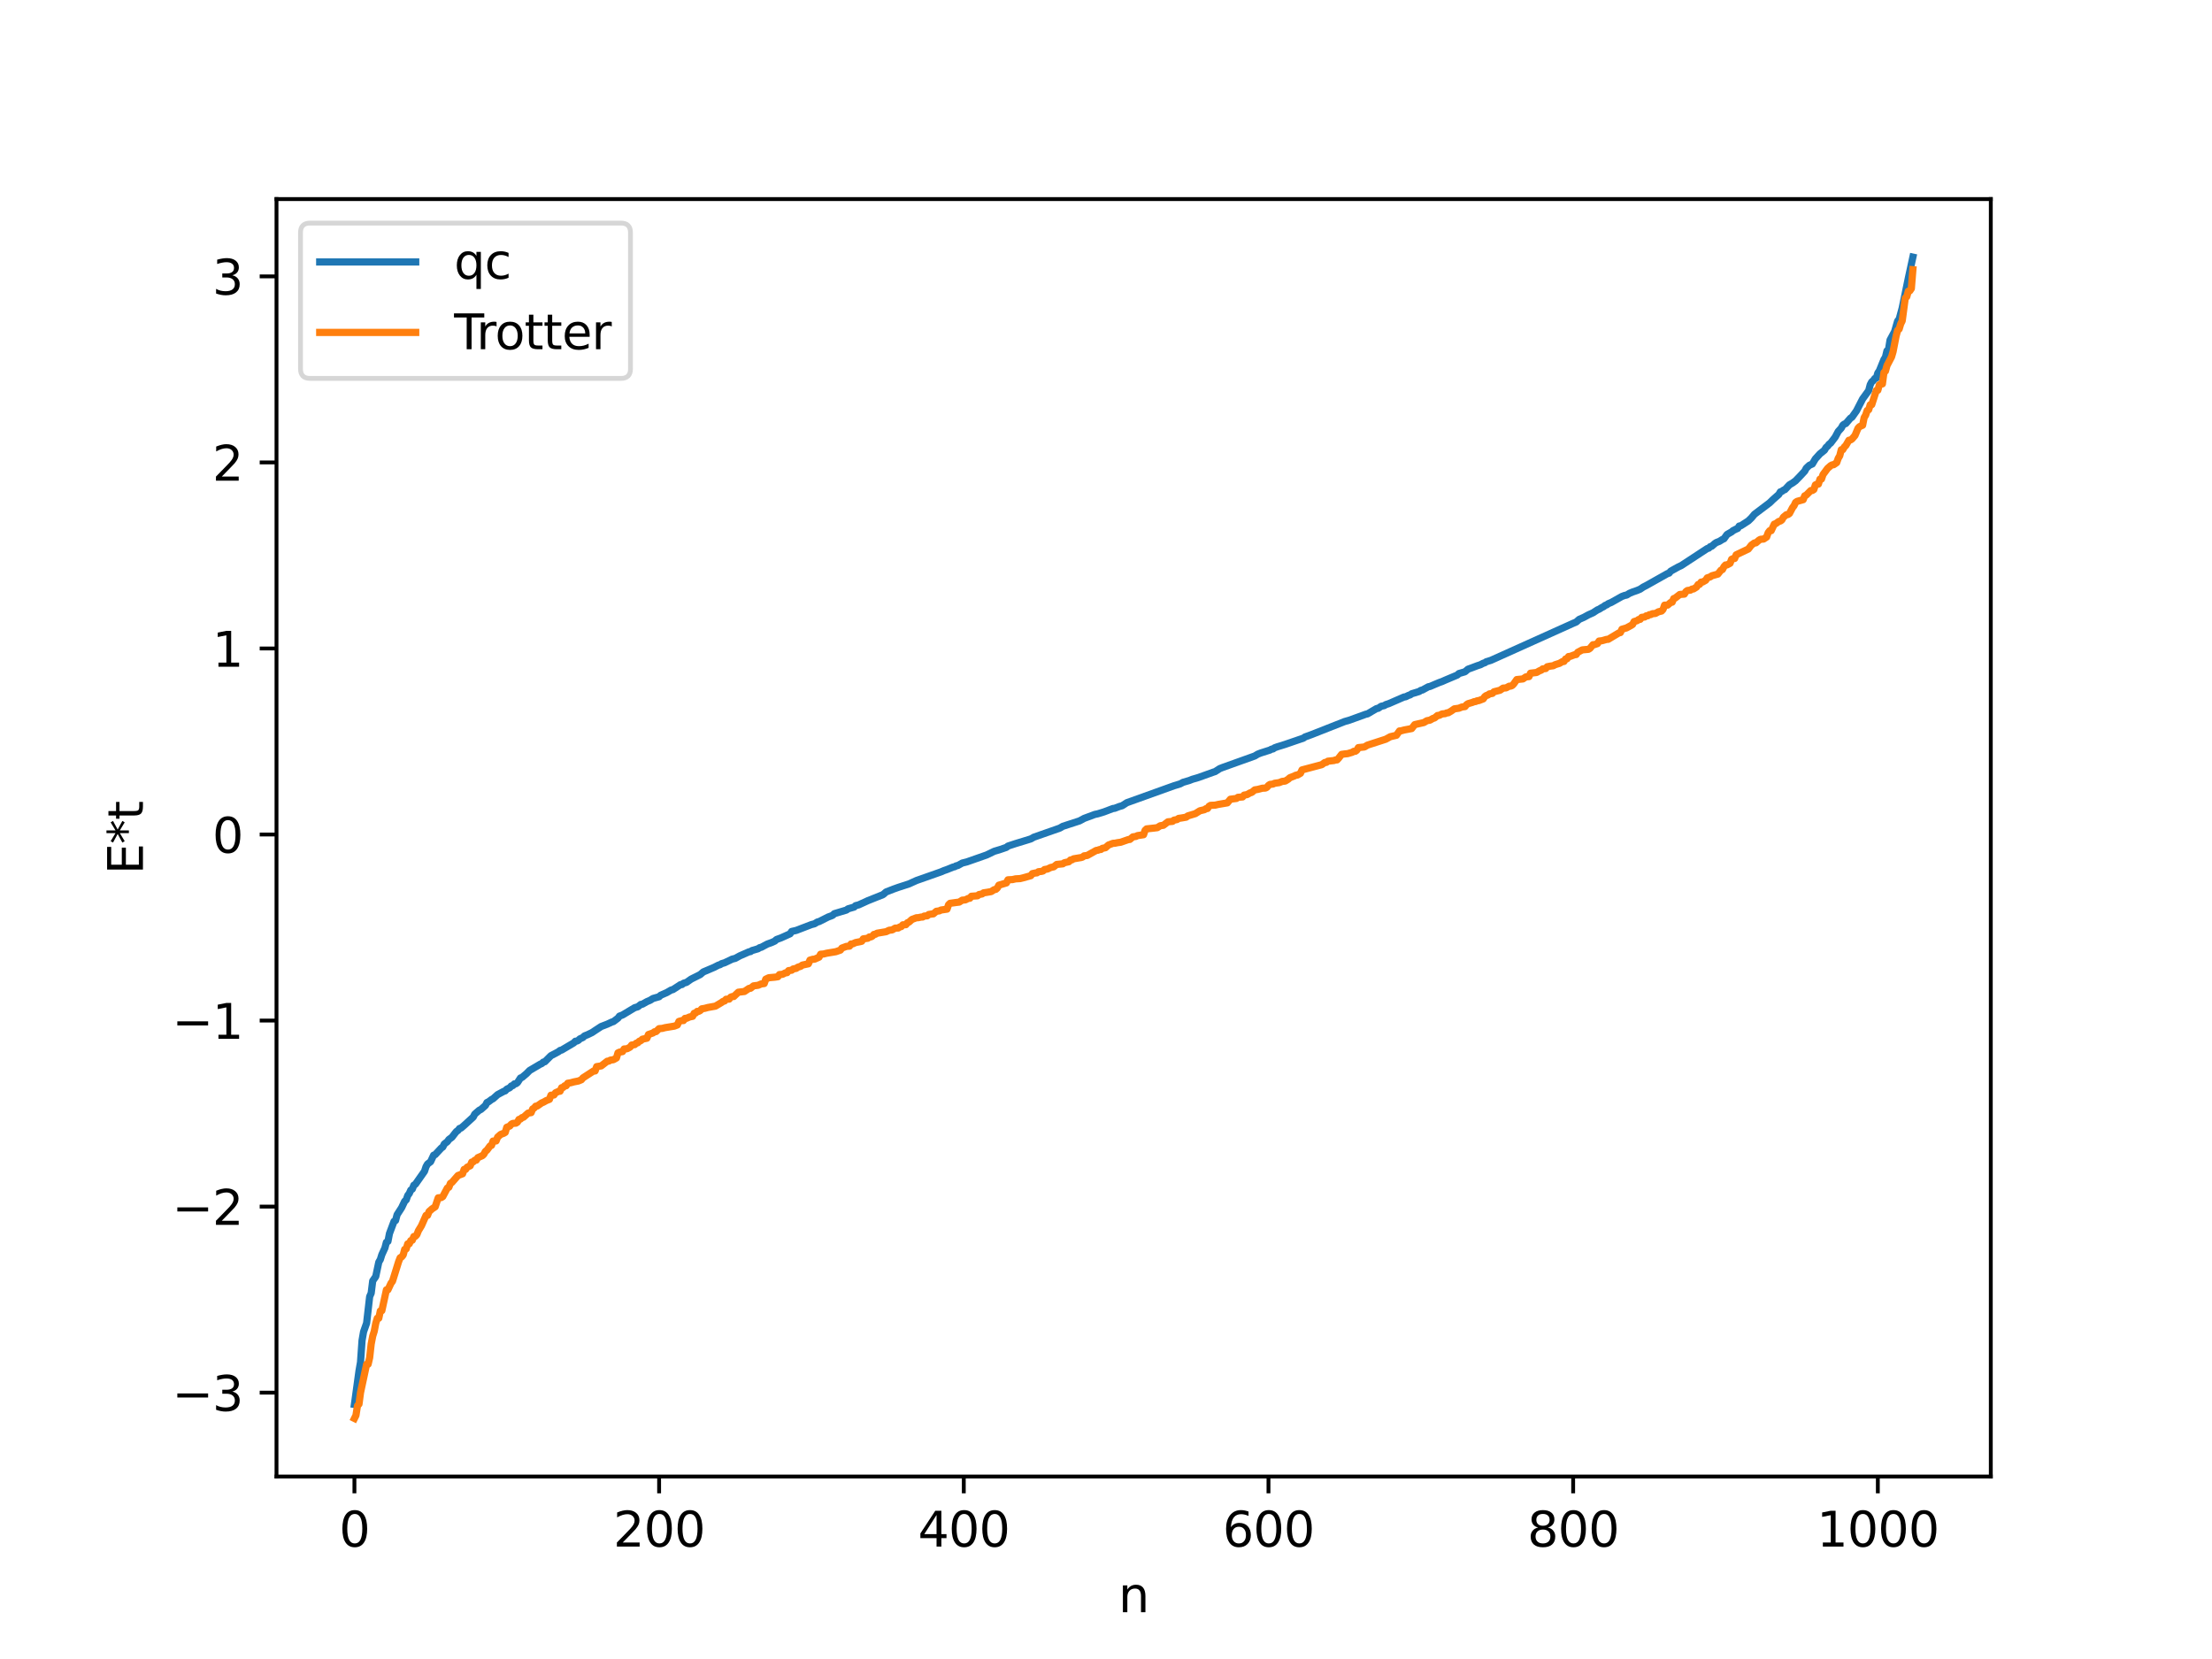 <?xml version="1.0" encoding="utf-8" standalone="no"?>
<!DOCTYPE svg PUBLIC "-//W3C//DTD SVG 1.1//EN"
  "http://www.w3.org/Graphics/SVG/1.1/DTD/svg11.dtd">
<svg xmlns:xlink="http://www.w3.org/1999/xlink" width="460.8pt" height="345.6pt" viewBox="0 0 460.8 345.6" xmlns="http://www.w3.org/2000/svg" version="1.1">
 <defs>
  <style type="text/css">*{stroke-linejoin: round; stroke-linecap: butt}</style>
 </defs>
 <g id="figure_1">
  <g id="patch_1">
   <path d="M 0 345.6 
L 460.8 345.6 
L 460.8 0 
L 0 0 
z
" style="fill: #ffffff"/>
  </g>
  <g id="axes_1">
   <g id="patch_2">
    <path d="M 57.6 307.584 
L 414.72 307.584 
L 414.72 41.472 
L 57.6 41.472 
z
" style="fill: #ffffff"/>
   </g>
   <g id="matplotlib.axis_1">
    <g id="xtick_1">
     <g id="line2d_1">
      <defs>
       <path id="m18f5c78b72" d="M 0 0 
L 0 3.5 
" style="stroke: #000000; stroke-width: 0.8"/>
      </defs>
      <g>
       <use xlink:href="#m18f5c78b72" x="73.833" y="307.584" style="stroke: #000000; stroke-width: 0.8"/>
      </g>
     </g>
     <g id="text_1">
      <!-- 0 -->
      <g transform="translate(70.651 322.182) scale(0.1 -0.1)">
       <defs>
        <path id="DejaVuSans-30" d="M 2034 4250 
Q 1547 4250 1301 3770 
Q 1056 3291 1056 2328 
Q 1056 1369 1301 889 
Q 1547 409 2034 409 
Q 2525 409 2770 889 
Q 3016 1369 3016 2328 
Q 3016 3291 2770 3770 
Q 2525 4250 2034 4250 
z
M 2034 4750 
Q 2819 4750 3233 4129 
Q 3647 3509 3647 2328 
Q 3647 1150 3233 529 
Q 2819 -91 2034 -91 
Q 1250 -91 836 529 
Q 422 1150 422 2328 
Q 422 3509 836 4129 
Q 1250 4750 2034 4750 
z
" transform="scale(0.016)"/>
       </defs>
       <use xlink:href="#DejaVuSans-30"/>
      </g>
     </g>
    </g>
    <g id="xtick_2">
     <g id="line2d_2">
      <g>
       <use xlink:href="#m18f5c78b72" x="137.304" y="307.584" style="stroke: #000000; stroke-width: 0.8"/>
      </g>
     </g>
     <g id="text_2">
      <!-- 200 -->
      <g transform="translate(127.76 322.182) scale(0.1 -0.1)">
       <defs>
        <path id="DejaVuSans-32" d="M 1228 531 
L 3431 531 
L 3431 0 
L 469 0 
L 469 531 
Q 828 903 1448 1529 
Q 2069 2156 2228 2338 
Q 2531 2678 2651 2914 
Q 2772 3150 2772 3378 
Q 2772 3750 2511 3984 
Q 2250 4219 1831 4219 
Q 1534 4219 1204 4116 
Q 875 4013 500 3803 
L 500 4441 
Q 881 4594 1212 4672 
Q 1544 4750 1819 4750 
Q 2544 4750 2975 4387 
Q 3406 4025 3406 3419 
Q 3406 3131 3298 2873 
Q 3191 2616 2906 2266 
Q 2828 2175 2409 1742 
Q 1991 1309 1228 531 
z
" transform="scale(0.016)"/>
       </defs>
       <use xlink:href="#DejaVuSans-32"/>
       <use xlink:href="#DejaVuSans-30" x="63.623"/>
       <use xlink:href="#DejaVuSans-30" x="127.246"/>
      </g>
     </g>
    </g>
    <g id="xtick_3">
     <g id="line2d_3">
      <g>
       <use xlink:href="#m18f5c78b72" x="200.775" y="307.584" style="stroke: #000000; stroke-width: 0.8"/>
      </g>
     </g>
     <g id="text_3">
      <!-- 400 -->
      <g transform="translate(191.231 322.182) scale(0.1 -0.1)">
       <defs>
        <path id="DejaVuSans-34" d="M 2419 4116 
L 825 1625 
L 2419 1625 
L 2419 4116 
z
M 2253 4666 
L 3047 4666 
L 3047 1625 
L 3713 1625 
L 3713 1100 
L 3047 1100 
L 3047 0 
L 2419 0 
L 2419 1100 
L 313 1100 
L 313 1709 
L 2253 4666 
z
" transform="scale(0.016)"/>
       </defs>
       <use xlink:href="#DejaVuSans-34"/>
       <use xlink:href="#DejaVuSans-30" x="63.623"/>
       <use xlink:href="#DejaVuSans-30" x="127.246"/>
      </g>
     </g>
    </g>
    <g id="xtick_4">
     <g id="line2d_4">
      <g>
       <use xlink:href="#m18f5c78b72" x="264.246" y="307.584" style="stroke: #000000; stroke-width: 0.8"/>
      </g>
     </g>
     <g id="text_4">
      <!-- 600 -->
      <g transform="translate(254.702 322.182) scale(0.1 -0.1)">
       <defs>
        <path id="DejaVuSans-36" d="M 2113 2584 
Q 1688 2584 1439 2293 
Q 1191 2003 1191 1497 
Q 1191 994 1439 701 
Q 1688 409 2113 409 
Q 2538 409 2786 701 
Q 3034 994 3034 1497 
Q 3034 2003 2786 2293 
Q 2538 2584 2113 2584 
z
M 3366 4563 
L 3366 3988 
Q 3128 4100 2886 4159 
Q 2644 4219 2406 4219 
Q 1781 4219 1451 3797 
Q 1122 3375 1075 2522 
Q 1259 2794 1537 2939 
Q 1816 3084 2150 3084 
Q 2853 3084 3261 2657 
Q 3669 2231 3669 1497 
Q 3669 778 3244 343 
Q 2819 -91 2113 -91 
Q 1303 -91 875 529 
Q 447 1150 447 2328 
Q 447 3434 972 4092 
Q 1497 4750 2381 4750 
Q 2619 4750 2861 4703 
Q 3103 4656 3366 4563 
z
" transform="scale(0.016)"/>
       </defs>
       <use xlink:href="#DejaVuSans-36"/>
       <use xlink:href="#DejaVuSans-30" x="63.623"/>
       <use xlink:href="#DejaVuSans-30" x="127.246"/>
      </g>
     </g>
    </g>
    <g id="xtick_5">
     <g id="line2d_5">
      <g>
       <use xlink:href="#m18f5c78b72" x="327.717" y="307.584" style="stroke: #000000; stroke-width: 0.8"/>
      </g>
     </g>
     <g id="text_5">
      <!-- 800 -->
      <g transform="translate(318.173 322.182) scale(0.1 -0.1)">
       <defs>
        <path id="DejaVuSans-38" d="M 2034 2216 
Q 1584 2216 1326 1975 
Q 1069 1734 1069 1313 
Q 1069 891 1326 650 
Q 1584 409 2034 409 
Q 2484 409 2743 651 
Q 3003 894 3003 1313 
Q 3003 1734 2745 1975 
Q 2488 2216 2034 2216 
z
M 1403 2484 
Q 997 2584 770 2862 
Q 544 3141 544 3541 
Q 544 4100 942 4425 
Q 1341 4750 2034 4750 
Q 2731 4750 3128 4425 
Q 3525 4100 3525 3541 
Q 3525 3141 3298 2862 
Q 3072 2584 2669 2484 
Q 3125 2378 3379 2068 
Q 3634 1759 3634 1313 
Q 3634 634 3220 271 
Q 2806 -91 2034 -91 
Q 1263 -91 848 271 
Q 434 634 434 1313 
Q 434 1759 690 2068 
Q 947 2378 1403 2484 
z
M 1172 3481 
Q 1172 3119 1398 2916 
Q 1625 2713 2034 2713 
Q 2441 2713 2670 2916 
Q 2900 3119 2900 3481 
Q 2900 3844 2670 4047 
Q 2441 4250 2034 4250 
Q 1625 4250 1398 4047 
Q 1172 3844 1172 3481 
z
" transform="scale(0.016)"/>
       </defs>
       <use xlink:href="#DejaVuSans-38"/>
       <use xlink:href="#DejaVuSans-30" x="63.623"/>
       <use xlink:href="#DejaVuSans-30" x="127.246"/>
      </g>
     </g>
    </g>
    <g id="xtick_6">
     <g id="line2d_6">
      <g>
       <use xlink:href="#m18f5c78b72" x="391.188" y="307.584" style="stroke: #000000; stroke-width: 0.8"/>
      </g>
     </g>
     <g id="text_6">
      <!-- 1000 -->
      <g transform="translate(378.463 322.182) scale(0.1 -0.1)">
       <defs>
        <path id="DejaVuSans-31" d="M 794 531 
L 1825 531 
L 1825 4091 
L 703 3866 
L 703 4441 
L 1819 4666 
L 2450 4666 
L 2450 531 
L 3481 531 
L 3481 0 
L 794 0 
L 794 531 
z
" transform="scale(0.016)"/>
       </defs>
       <use xlink:href="#DejaVuSans-31"/>
       <use xlink:href="#DejaVuSans-30" x="63.623"/>
       <use xlink:href="#DejaVuSans-30" x="127.246"/>
       <use xlink:href="#DejaVuSans-30" x="190.869"/>
      </g>
     </g>
    </g>
    <g id="text_7">
     <!-- n -->
     <g transform="translate(232.991 335.861) scale(0.1 -0.1)">
      <defs>
       <path id="DejaVuSans-6e" d="M 3513 2113 
L 3513 0 
L 2938 0 
L 2938 2094 
Q 2938 2591 2744 2837 
Q 2550 3084 2163 3084 
Q 1697 3084 1428 2787 
Q 1159 2491 1159 1978 
L 1159 0 
L 581 0 
L 581 3500 
L 1159 3500 
L 1159 2956 
Q 1366 3272 1645 3428 
Q 1925 3584 2291 3584 
Q 2894 3584 3203 3211 
Q 3513 2838 3513 2113 
z
" transform="scale(0.016)"/>
      </defs>
      <use xlink:href="#DejaVuSans-6e"/>
     </g>
    </g>
   </g>
   <g id="matplotlib.axis_2">
    <g id="ytick_1">
     <g id="line2d_7">
      <defs>
       <path id="m8aa19cadef" d="M 0 0 
L -3.5 0 
" style="stroke: #000000; stroke-width: 0.8"/>
      </defs>
      <g>
       <use xlink:href="#m8aa19cadef" x="57.6" y="290.114" style="stroke: #000000; stroke-width: 0.8"/>
      </g>
     </g>
     <g id="text_8">
      <!-- −3 -->
      <g transform="translate(35.858 293.913) scale(0.1 -0.1)">
       <defs>
        <path id="DejaVuSans-2212" d="M 678 2272 
L 4684 2272 
L 4684 1741 
L 678 1741 
L 678 2272 
z
" transform="scale(0.016)"/>
        <path id="DejaVuSans-33" d="M 2597 2516 
Q 3050 2419 3304 2112 
Q 3559 1806 3559 1356 
Q 3559 666 3084 287 
Q 2609 -91 1734 -91 
Q 1441 -91 1130 -33 
Q 819 25 488 141 
L 488 750 
Q 750 597 1062 519 
Q 1375 441 1716 441 
Q 2309 441 2620 675 
Q 2931 909 2931 1356 
Q 2931 1769 2642 2001 
Q 2353 2234 1838 2234 
L 1294 2234 
L 1294 2753 
L 1863 2753 
Q 2328 2753 2575 2939 
Q 2822 3125 2822 3475 
Q 2822 3834 2567 4026 
Q 2313 4219 1838 4219 
Q 1578 4219 1281 4162 
Q 984 4106 628 3988 
L 628 4550 
Q 988 4650 1302 4700 
Q 1616 4750 1894 4750 
Q 2613 4750 3031 4423 
Q 3450 4097 3450 3541 
Q 3450 3153 3228 2886 
Q 3006 2619 2597 2516 
z
" transform="scale(0.016)"/>
       </defs>
       <use xlink:href="#DejaVuSans-2212"/>
       <use xlink:href="#DejaVuSans-33" x="83.789"/>
      </g>
     </g>
    </g>
    <g id="ytick_2">
     <g id="line2d_8">
      <g>
       <use xlink:href="#m8aa19cadef" x="57.6" y="251.357" style="stroke: #000000; stroke-width: 0.8"/>
      </g>
     </g>
     <g id="text_9">
      <!-- −2 -->
      <g transform="translate(35.858 255.157) scale(0.1 -0.1)">
       <use xlink:href="#DejaVuSans-2212"/>
       <use xlink:href="#DejaVuSans-32" x="83.789"/>
      </g>
     </g>
    </g>
    <g id="ytick_3">
     <g id="line2d_9">
      <g>
       <use xlink:href="#m8aa19cadef" x="57.6" y="212.601" style="stroke: #000000; stroke-width: 0.8"/>
      </g>
     </g>
     <g id="text_10">
      <!-- −1 -->
      <g transform="translate(35.858 216.4) scale(0.1 -0.1)">
       <use xlink:href="#DejaVuSans-2212"/>
       <use xlink:href="#DejaVuSans-31" x="83.789"/>
      </g>
     </g>
    </g>
    <g id="ytick_4">
     <g id="line2d_10">
      <g>
       <use xlink:href="#m8aa19cadef" x="57.6" y="173.844" style="stroke: #000000; stroke-width: 0.8"/>
      </g>
     </g>
     <g id="text_11">
      <!-- 0 -->
      <g transform="translate(44.237 177.643) scale(0.1 -0.1)">
       <use xlink:href="#DejaVuSans-30"/>
      </g>
     </g>
    </g>
    <g id="ytick_5">
     <g id="line2d_11">
      <g>
       <use xlink:href="#m8aa19cadef" x="57.6" y="135.087" style="stroke: #000000; stroke-width: 0.8"/>
      </g>
     </g>
     <g id="text_12">
      <!-- 1 -->
      <g transform="translate(44.237 138.886) scale(0.1 -0.1)">
       <use xlink:href="#DejaVuSans-31"/>
      </g>
     </g>
    </g>
    <g id="ytick_6">
     <g id="line2d_12">
      <g>
       <use xlink:href="#m8aa19cadef" x="57.6" y="96.33" style="stroke: #000000; stroke-width: 0.8"/>
      </g>
     </g>
     <g id="text_13">
      <!-- 2 -->
      <g transform="translate(44.237 100.129) scale(0.1 -0.1)">
       <use xlink:href="#DejaVuSans-32"/>
      </g>
     </g>
    </g>
    <g id="ytick_7">
     <g id="line2d_13">
      <g>
       <use xlink:href="#m8aa19cadef" x="57.6" y="57.573" style="stroke: #000000; stroke-width: 0.8"/>
      </g>
     </g>
     <g id="text_14">
      <!-- 3 -->
      <g transform="translate(44.237 61.373) scale(0.1 -0.1)">
       <use xlink:href="#DejaVuSans-33"/>
      </g>
     </g>
    </g>
    <g id="text_15">
     <!-- E*t -->
     <g transform="translate(29.778 182.148) rotate(-90) scale(0.1 -0.1)">
      <defs>
       <path id="DejaVuSans-45" d="M 628 4666 
L 3578 4666 
L 3578 4134 
L 1259 4134 
L 1259 2753 
L 3481 2753 
L 3481 2222 
L 1259 2222 
L 1259 531 
L 3634 531 
L 3634 0 
L 628 0 
L 628 4666 
z
" transform="scale(0.016)"/>
       <path id="DejaVuSans-2a" d="M 3009 3897 
L 1888 3291 
L 3009 2681 
L 2828 2375 
L 1778 3009 
L 1778 1831 
L 1422 1831 
L 1422 3009 
L 372 2375 
L 191 2681 
L 1313 3291 
L 191 3897 
L 372 4206 
L 1422 3572 
L 1422 4750 
L 1778 4750 
L 1778 3572 
L 2828 4206 
L 3009 3897 
z
" transform="scale(0.016)"/>
       <path id="DejaVuSans-74" d="M 1172 4494 
L 1172 3500 
L 2356 3500 
L 2356 3053 
L 1172 3053 
L 1172 1153 
Q 1172 725 1289 603 
Q 1406 481 1766 481 
L 2356 481 
L 2356 0 
L 1766 0 
Q 1100 0 847 248 
Q 594 497 594 1153 
L 594 3053 
L 172 3053 
L 172 3500 
L 594 3500 
L 594 4494 
L 1172 4494 
z
" transform="scale(0.016)"/>
      </defs>
      <use xlink:href="#DejaVuSans-45"/>
      <use xlink:href="#DejaVuSans-2a" x="63.184"/>
      <use xlink:href="#DejaVuSans-74" x="113.184"/>
     </g>
    </g>
   </g>
   <g id="line2d_14">
    <path d="M 73.833 292.558 
L 74.785 285.59 
L 75.102 283.782 
L 75.42 279.24 
L 75.737 277.429 
L 76.372 275.63 
L 77.006 270.11 
L 77.324 269.387 
L 77.641 266.837 
L 78.276 265.917 
L 78.91 262.922 
L 79.228 262.381 
L 79.545 261.365 
L 80.18 259.984 
L 80.497 258.776 
L 80.815 258.606 
L 81.132 256.969 
L 82.084 254.431 
L 82.401 254.255 
L 82.719 253.052 
L 83.671 251.574 
L 84.305 250.241 
L 84.623 249.953 
L 84.94 249.04 
L 85.258 248.626 
L 85.575 247.917 
L 85.892 247.71 
L 86.21 246.9 
L 86.527 246.712 
L 88.431 244.002 
L 88.748 243.044 
L 89.066 242.485 
L 89.7 242.006 
L 90.335 240.645 
L 90.653 240.535 
L 91.922 239.168 
L 92.239 238.943 
L 92.557 238.314 
L 93.191 237.829 
L 93.509 237.38 
L 94.143 236.913 
L 94.778 236.089 
L 95.096 235.701 
L 95.413 235.492 
L 95.73 235.076 
L 96.048 234.993 
L 96.682 234.445 
L 98.586 232.703 
L 98.904 232.082 
L 99.856 231.271 
L 100.173 231.125 
L 101.125 230.29 
L 101.443 229.672 
L 101.76 229.528 
L 102.395 229.047 
L 102.712 228.89 
L 103.664 228.033 
L 104.934 227.351 
L 105.251 227.244 
L 105.568 226.894 
L 106.203 226.591 
L 106.52 226.225 
L 106.838 226.147 
L 107.155 225.794 
L 107.472 225.76 
L 107.79 225.539 
L 108.424 224.563 
L 108.742 224.451 
L 109.694 223.645 
L 110.329 222.999 
L 112.55 221.686 
L 112.867 221.564 
L 113.185 221.25 
L 113.502 221.182 
L 114.772 219.919 
L 115.724 219.427 
L 116.358 219.078 
L 116.676 218.823 
L 116.993 218.75 
L 119.532 217.249 
L 119.849 216.91 
L 120.167 216.876 
L 120.484 216.721 
L 120.801 216.412 
L 121.436 216.131 
L 121.753 215.8 
L 122.388 215.556 
L 123.34 215.095 
L 123.975 214.668 
L 125.244 213.837 
L 126.514 213.349 
L 127.466 212.906 
L 127.783 212.816 
L 128.735 212.098 
L 129.053 211.676 
L 129.687 211.437 
L 132.226 209.917 
L 132.861 209.734 
L 133.496 209.242 
L 133.813 209.2 
L 134.765 208.658 
L 135.4 208.392 
L 136.034 208 
L 137.304 207.64 
L 137.621 207.331 
L 138.891 206.777 
L 139.843 206.226 
L 140.16 206.162 
L 141.429 205.341 
L 141.747 205.124 
L 142.064 205.1 
L 142.381 204.83 
L 143.016 204.645 
L 143.968 203.971 
L 145.872 203.017 
L 146.507 202.476 
L 148.729 201.531 
L 149.681 201.044 
L 149.998 200.969 
L 150.315 200.752 
L 150.95 200.562 
L 152.537 199.803 
L 153.172 199.644 
L 154.124 199.117 
L 156.028 198.282 
L 156.345 198.232 
L 156.662 198.012 
L 157.932 197.64 
L 158.249 197.41 
L 158.567 197.346 
L 159.836 196.67 
L 160.788 196.327 
L 161.423 196.035 
L 161.74 195.725 
L 162.692 195.38 
L 163.327 195.095 
L 164.596 194.521 
L 164.914 194.041 
L 165.866 193.822 
L 169.039 192.606 
L 169.674 192.441 
L 170.309 192.051 
L 170.626 191.989 
L 172.53 191.025 
L 173.165 190.796 
L 173.482 190.653 
L 173.8 190.336 
L 176.339 189.577 
L 176.656 189.326 
L 177.925 188.961 
L 178.243 188.66 
L 178.877 188.503 
L 180.781 187.631 
L 183.955 186.362 
L 184.59 185.813 
L 186.177 185.196 
L 187.129 184.857 
L 189.35 184.136 
L 190.937 183.418 
L 191.572 183.196 
L 196.015 181.631 
L 196.649 181.359 
L 197.284 181.138 
L 198.553 180.622 
L 198.871 180.563 
L 199.188 180.367 
L 199.505 180.317 
L 200.458 179.789 
L 201.41 179.55 
L 205.535 178.105 
L 207.122 177.341 
L 208.391 176.956 
L 209.661 176.519 
L 209.978 176.253 
L 211.565 175.733 
L 213.469 175.152 
L 214.739 174.759 
L 215.373 174.4 
L 220.768 172.511 
L 221.403 172.137 
L 224.894 171.004 
L 225.846 170.486 
L 228.067 169.66 
L 228.702 169.526 
L 229.972 169.135 
L 231.876 168.417 
L 232.193 168.389 
L 233.145 168.023 
L 233.78 167.839 
L 234.732 167.221 
L 244.57 163.687 
L 245.839 163.298 
L 246.474 162.964 
L 247.743 162.595 
L 248.378 162.342 
L 249.648 161.971 
L 252.821 160.832 
L 253.139 160.733 
L 254.091 160.118 
L 254.725 159.869 
L 261.39 157.483 
L 262.024 157.099 
L 262.659 156.854 
L 264.563 156.249 
L 264.881 156.06 
L 265.198 156.016 
L 265.515 155.781 
L 266.15 155.553 
L 266.785 155.361 
L 267.737 155.062 
L 271.545 153.753 
L 271.862 153.515 
L 273.132 153.059 
L 280.114 150.309 
L 281.066 150.038 
L 284.557 148.774 
L 284.874 148.717 
L 286.778 147.597 
L 287.096 147.556 
L 287.73 147.129 
L 288.365 146.992 
L 288.682 146.785 
L 289.317 146.578 
L 292.491 145.197 
L 292.808 145.158 
L 293.443 144.849 
L 293.76 144.762 
L 294.077 144.525 
L 295.664 144.043 
L 295.981 143.811 
L 296.299 143.751 
L 297.568 143.055 
L 297.886 143.005 
L 298.838 142.597 
L 299.79 142.196 
L 300.424 141.971 
L 301.059 141.686 
L 303.598 140.616 
L 303.915 140.313 
L 305.185 139.941 
L 305.82 139.4 
L 306.454 139.177 
L 307.724 138.694 
L 308.358 138.489 
L 308.993 138.162 
L 309.31 138.072 
L 309.628 137.849 
L 310.58 137.559 
L 327.717 129.845 
L 328.352 129.577 
L 328.986 129.018 
L 329.939 128.604 
L 330.891 128.083 
L 331.843 127.657 
L 332.795 127.04 
L 333.112 126.918 
L 333.747 126.524 
L 334.064 126.38 
L 334.381 126.104 
L 334.699 126.014 
L 335.016 125.765 
L 335.651 125.503 
L 337.872 124.255 
L 338.507 124.019 
L 338.824 123.981 
L 339.459 123.595 
L 340.094 123.327 
L 341.046 123.001 
L 341.681 122.73 
L 342.315 122.3 
L 342.95 121.975 
L 347.393 119.476 
L 347.71 119.391 
L 348.028 118.989 
L 349.615 118.108 
L 350.249 117.81 
L 355.644 114.275 
L 355.962 114.19 
L 356.279 113.877 
L 356.596 113.787 
L 357.231 113.229 
L 357.548 113.017 
L 358.183 112.771 
L 358.818 112.375 
L 359.135 112.235 
L 359.77 111.342 
L 360.722 110.798 
L 361.039 110.527 
L 361.674 110.21 
L 361.991 110.079 
L 362.309 109.584 
L 362.626 109.535 
L 364.213 108.511 
L 364.848 107.897 
L 365.482 107.137 
L 368.656 104.741 
L 369.291 104.119 
L 370.56 102.998 
L 370.877 102.457 
L 371.195 102.374 
L 371.512 102.115 
L 371.829 102.001 
L 372.781 100.991 
L 373.416 100.62 
L 374.051 100.161 
L 375.003 99.171 
L 375.955 98.151 
L 376.272 97.543 
L 376.907 96.938 
L 377.542 96.651 
L 378.177 95.585 
L 379.129 94.538 
L 380.081 93.771 
L 380.398 93.211 
L 380.715 92.961 
L 381.033 92.535 
L 381.35 92.31 
L 382.302 91.057 
L 382.937 89.874 
L 383.572 89.172 
L 383.889 88.586 
L 384.206 88.335 
L 384.524 88.229 
L 385.158 87.49 
L 385.476 87.114 
L 385.793 86.927 
L 386.745 85.575 
L 388.015 83.101 
L 389.284 81.357 
L 389.601 80.142 
L 389.919 79.535 
L 390.236 79.294 
L 390.553 78.846 
L 390.871 78.768 
L 391.188 77.696 
L 391.505 77.242 
L 392.458 74.9 
L 392.775 74.391 
L 393.092 73.077 
L 393.41 72.824 
L 393.727 70.843 
L 394.679 69.074 
L 395.314 66.861 
L 395.631 66.496 
L 396.266 64.15 
L 397.535 57.962 
L 398.487 53.568 
L 398.487 53.568 
" clip-path="url(#p9504977033)" style="fill: none; stroke: #1f77b4; stroke-width: 1.5; stroke-linecap: square"/>
   </g>
   <g id="line2d_15">
    <path d="M 73.833 295.488 
L 74.15 294.85 
L 74.467 292.836 
L 74.785 292.5 
L 75.102 290.114 
L 76.372 284.193 
L 76.689 284.193 
L 77.006 282.828 
L 77.324 279.985 
L 77.641 278.337 
L 77.958 277.333 
L 78.276 275.666 
L 78.593 274.611 
L 78.91 274.611 
L 79.228 273.094 
L 79.545 273.041 
L 80.497 268.69 
L 80.815 268.69 
L 81.449 267.325 
L 81.767 266.903 
L 83.036 262.834 
L 83.353 262.02 
L 83.671 261.83 
L 83.988 261.442 
L 84.305 260.268 
L 84.623 260.163 
L 84.94 259.109 
L 85.258 259.109 
L 85.575 258.442 
L 85.892 258.36 
L 86.21 257.591 
L 86.527 257.538 
L 86.844 257.195 
L 87.162 256.387 
L 87.796 255.344 
L 88.748 253.187 
L 89.066 253.187 
L 89.383 252.386 
L 90.018 251.823 
L 90.653 251.401 
L 91.287 249.528 
L 91.922 249.478 
L 92.239 249.27 
L 93.191 247.488 
L 93.509 247.331 
L 93.826 246.518 
L 94.143 246.328 
L 95.413 244.876 
L 96.365 244.522 
L 96.682 243.606 
L 97 243.606 
L 97.317 243.143 
L 97.952 242.858 
L 98.269 242.088 
L 98.586 242.035 
L 98.904 241.692 
L 99.221 241.684 
L 99.539 241.164 
L 100.491 240.746 
L 100.808 240.432 
L 101.125 239.842 
L 101.443 239.603 
L 102.077 238.732 
L 102.395 238.603 
L 102.712 237.7 
L 103.347 237.684 
L 103.664 236.883 
L 104.299 236.32 
L 104.934 236.085 
L 105.251 235.898 
L 105.568 234.832 
L 106.203 234.571 
L 106.52 234.186 
L 106.838 234.025 
L 107.472 233.975 
L 107.79 233.767 
L 108.107 233.193 
L 108.424 233.12 
L 108.742 232.816 
L 109.059 232.736 
L 110.011 231.88 
L 110.646 231.782 
L 110.963 231.015 
L 111.281 230.825 
L 111.598 230.437 
L 111.915 230.404 
L 112.867 229.739 
L 113.185 229.621 
L 113.82 229.263 
L 114.454 229.019 
L 114.772 228.152 
L 115.406 228.103 
L 115.724 227.64 
L 116.358 227.355 
L 116.676 227.321 
L 116.993 226.586 
L 117.31 226.532 
L 117.628 226.19 
L 117.945 226.181 
L 118.262 225.661 
L 118.897 225.557 
L 119.532 225.381 
L 120.484 225.194 
L 121.119 224.93 
L 121.436 224.543 
L 123.658 223.103 
L 123.975 223.1 
L 124.292 222.197 
L 125.244 222.048 
L 126.514 221.066 
L 126.831 221.045 
L 127.148 220.843 
L 127.783 220.754 
L 128.418 220.395 
L 128.735 219.329 
L 129.053 219.181 
L 129.687 219.068 
L 130.005 218.522 
L 130.639 218.472 
L 131.274 218.126 
L 131.591 217.698 
L 132.226 217.617 
L 132.543 217.313 
L 132.861 217.233 
L 133.178 216.905 
L 133.496 216.795 
L 133.813 216.483 
L 134.765 216.28 
L 135.082 215.512 
L 136.034 215.181 
L 136.352 214.934 
L 136.669 214.901 
L 137.304 214.286 
L 137.939 214.236 
L 138.573 214.075 
L 140.477 213.76 
L 141.112 213.516 
L 141.429 212.78 
L 142.064 212.601 
L 142.381 212.601 
L 142.699 212.146 
L 143.016 212.138 
L 143.651 211.852 
L 144.286 211.722 
L 144.603 211.083 
L 144.92 211.03 
L 145.238 210.687 
L 145.555 210.679 
L 145.872 210.516 
L 146.19 210.159 
L 146.824 210.054 
L 147.459 209.879 
L 149.046 209.594 
L 150.315 208.836 
L 150.633 208.597 
L 150.95 208.525 
L 151.267 208.157 
L 151.902 208.133 
L 152.22 207.726 
L 152.537 207.601 
L 152.854 207.597 
L 153.806 206.695 
L 155.076 206.546 
L 156.028 205.905 
L 156.345 205.878 
L 156.98 205.374 
L 157.932 205.252 
L 158.567 204.972 
L 159.201 204.892 
L 159.519 203.982 
L 160.153 203.678 
L 161.423 203.565 
L 162.058 203.467 
L 162.375 203.019 
L 163.01 202.969 
L 163.644 202.651 
L 163.962 202.624 
L 164.279 202.196 
L 164.914 202.115 
L 165.231 201.852 
L 165.866 201.73 
L 166.183 201.495 
L 166.818 201.293 
L 167.135 201.047 
L 168.405 200.777 
L 168.722 200.009 
L 169.357 199.828 
L 169.674 199.82 
L 170.626 199.399 
L 170.943 198.783 
L 171.578 198.733 
L 172.213 198.573 
L 174.117 198.257 
L 175.069 197.926 
L 175.386 197.496 
L 176.339 197.147 
L 176.973 197.098 
L 177.291 196.644 
L 177.608 196.635 
L 178.243 196.349 
L 179.195 196.163 
L 179.512 196.081 
L 179.829 195.58 
L 180.781 195.454 
L 181.099 195.184 
L 181.416 195.176 
L 181.734 195.014 
L 182.051 194.656 
L 182.368 194.625 
L 182.686 194.411 
L 184.59 194.091 
L 185.224 193.789 
L 185.859 193.716 
L 186.494 193.344 
L 187.129 193.322 
L 187.446 193.095 
L 187.763 193.023 
L 188.081 192.654 
L 188.715 192.63 
L 189.033 192.223 
L 189.35 192.098 
L 189.985 191.528 
L 190.937 191.176 
L 191.254 191.176 
L 191.889 191.043 
L 192.206 191.033 
L 192.524 190.834 
L 193.158 190.782 
L 193.476 190.503 
L 194.11 190.402 
L 194.428 190.375 
L 195.062 189.838 
L 195.697 189.749 
L 196.015 189.577 
L 196.967 189.438 
L 197.284 189.39 
L 197.601 188.479 
L 197.919 188.175 
L 199.188 188.001 
L 199.823 187.923 
L 200.458 187.517 
L 201.092 187.467 
L 201.727 187.148 
L 202.044 187.121 
L 202.362 186.704 
L 203.631 186.612 
L 203.948 186.35 
L 204.583 186.228 
L 204.9 185.992 
L 205.535 185.9 
L 206.487 185.734 
L 207.122 185.32 
L 207.439 185.274 
L 207.757 184.998 
L 208.074 184.4 
L 209.661 183.928 
L 209.978 183.28 
L 210.93 183.231 
L 211.565 183.08 
L 212.517 183.026 
L 213.152 182.866 
L 214.739 182.423 
L 215.056 181.993 
L 215.691 181.859 
L 216.008 181.834 
L 216.325 181.595 
L 216.96 181.525 
L 217.277 181.44 
L 217.595 181.141 
L 218.229 181.028 
L 218.864 180.717 
L 219.499 180.579 
L 220.134 180.078 
L 221.403 179.951 
L 221.72 179.724 
L 222.672 179.511 
L 222.99 179.153 
L 223.307 179.122 
L 223.624 178.909 
L 225.211 178.643 
L 225.529 178.541 
L 225.846 178.286 
L 226.481 178.214 
L 228.385 177.151 
L 228.702 177.127 
L 229.02 176.982 
L 229.337 176.959 
L 229.654 176.721 
L 230.289 176.595 
L 230.924 176.025 
L 231.876 175.674 
L 232.193 175.674 
L 232.828 175.54 
L 233.462 175.454 
L 235.049 174.899 
L 235.367 174.872 
L 236.001 174.335 
L 236.636 174.246 
L 236.953 174.074 
L 237.905 173.935 
L 238.223 173.887 
L 238.54 172.976 
L 238.858 172.673 
L 240.444 172.498 
L 241.079 172.42 
L 241.714 172.014 
L 242.348 171.923 
L 243.3 171.201 
L 244.253 171.109 
L 244.57 170.847 
L 245.205 170.725 
L 245.522 170.489 
L 246.157 170.397 
L 247.109 170.231 
L 247.426 169.974 
L 249.013 169.496 
L 249.965 168.898 
L 250.917 168.673 
L 251.234 168.451 
L 251.552 168.426 
L 251.869 167.953 
L 252.186 167.769 
L 253.139 167.728 
L 253.773 167.577 
L 255.677 167.252 
L 256.312 166.491 
L 257.581 166.331 
L 257.899 166.092 
L 258.851 166.022 
L 259.168 165.638 
L 259.803 165.525 
L 260.438 165.158 
L 260.755 165.076 
L 261.39 164.548 
L 262.024 164.448 
L 262.977 164.2 
L 263.611 164.17 
L 263.929 164.008 
L 264.246 163.619 
L 264.563 163.406 
L 265.198 163.332 
L 265.515 163.171 
L 266.467 163.038 
L 267.102 162.783 
L 267.737 162.711 
L 268.372 162.317 
L 268.689 162.017 
L 269.641 161.649 
L 269.958 161.479 
L 270.276 161.456 
L 270.91 161.093 
L 271.228 160.388 
L 275.353 159.293 
L 275.988 158.832 
L 276.305 158.818 
L 276.623 158.571 
L 277.892 158.432 
L 278.21 158.304 
L 278.527 158.301 
L 278.844 157.968 
L 279.479 157.153 
L 280.114 157.06 
L 280.748 156.995 
L 281.7 156.714 
L 282.018 156.511 
L 282.335 156.511 
L 282.653 156.287 
L 282.97 155.742 
L 284.239 155.607 
L 284.874 155.222 
L 288.682 153.993 
L 289.634 153.468 
L 290.904 153.171 
L 291.539 152.267 
L 291.856 152.248 
L 292.491 152.074 
L 294.077 151.774 
L 294.712 150.952 
L 296.616 150.52 
L 297.251 150.136 
L 297.886 150.022 
L 298.52 149.655 
L 298.838 149.573 
L 299.472 149.045 
L 299.79 149.037 
L 300.424 148.72 
L 301.059 148.668 
L 301.377 148.506 
L 301.694 148.489 
L 302.329 148.116 
L 302.963 147.668 
L 303.915 147.535 
L 304.55 147.28 
L 305.185 147.199 
L 305.502 146.803 
L 305.82 146.59 
L 306.772 146.312 
L 307.089 146.163 
L 307.406 146.146 
L 307.724 145.977 
L 308.041 145.954 
L 308.993 145.59 
L 309.31 145.111 
L 309.628 144.885 
L 309.945 144.799 
L 310.262 144.557 
L 310.897 144.448 
L 311.215 144.111 
L 312.484 143.79 
L 313.119 143.349 
L 313.753 143.299 
L 314.388 142.947 
L 314.705 142.93 
L 315.023 142.798 
L 315.34 142.465 
L 315.975 141.566 
L 317.244 141.435 
L 317.879 141.008 
L 318.514 140.948 
L 318.831 140.239 
L 320.1 140.089 
L 320.735 139.72 
L 321.053 139.624 
L 321.37 139.342 
L 322.005 139.268 
L 322.322 138.895 
L 322.957 138.766 
L 323.591 138.682 
L 323.909 138.49 
L 324.543 138.283 
L 324.861 138.191 
L 325.496 137.817 
L 325.813 137.794 
L 326.13 137.275 
L 326.448 137.228 
L 326.765 136.764 
L 327.082 136.746 
L 328.034 136.386 
L 328.352 136.352 
L 328.669 135.885 
L 329.621 135.381 
L 330.891 135.267 
L 331.208 135.078 
L 331.843 134.305 
L 332.16 134.291 
L 332.795 134.07 
L 333.112 133.543 
L 333.747 133.468 
L 334.699 133.194 
L 335.016 133.183 
L 337.238 131.85 
L 337.555 131.778 
L 337.872 131.087 
L 338.824 130.81 
L 339.777 130.29 
L 340.094 130.087 
L 340.411 129.484 
L 341.046 129.296 
L 341.363 129.054 
L 341.681 129.022 
L 341.998 128.608 
L 342.633 128.529 
L 342.95 128.287 
L 343.267 128.279 
L 343.585 128.05 
L 343.902 128.027 
L 344.22 127.846 
L 344.854 127.796 
L 345.489 127.444 
L 346.124 127.295 
L 346.441 126.962 
L 346.758 126.063 
L 347.393 126.054 
L 348.028 125.506 
L 348.345 125.445 
L 348.662 124.693 
L 348.98 124.586 
L 349.932 123.839 
L 350.884 123.765 
L 351.201 123.242 
L 351.519 123.015 
L 352.153 122.932 
L 352.471 122.72 
L 352.788 122.688 
L 353.423 122.292 
L 353.74 121.773 
L 354.058 121.725 
L 354.375 121.261 
L 354.692 121.243 
L 355.327 120.883 
L 355.644 120.383 
L 356.279 120.176 
L 356.596 119.947 
L 357.866 119.595 
L 358.5 118.789 
L 358.818 118.649 
L 359.135 118.04 
L 359.453 117.692 
L 359.77 117.68 
L 360.405 117.345 
L 360.722 116.511 
L 361.039 116.364 
L 361.357 116.347 
L 361.674 115.584 
L 364.213 114.371 
L 364.848 113.551 
L 365.482 113.105 
L 365.8 113.081 
L 366.434 112.525 
L 366.752 112.343 
L 367.386 112.294 
L 368.021 111.875 
L 368.339 110.978 
L 368.656 110.561 
L 368.973 110.552 
L 369.608 109.19 
L 369.925 109.084 
L 370.56 108.618 
L 370.877 108.549 
L 371.195 108.314 
L 371.512 107.739 
L 372.147 107.218 
L 372.464 107.185 
L 372.781 106.96 
L 373.416 105.758 
L 373.734 105.349 
L 374.051 104.673 
L 374.368 104.444 
L 375.638 104.092 
L 375.955 103.286 
L 376.272 103.147 
L 377.224 102.189 
L 377.542 102.178 
L 377.859 101.981 
L 378.177 101.009 
L 378.494 100.861 
L 378.811 100.844 
L 379.129 99.819 
L 379.446 99.804 
L 379.763 98.869 
L 380.715 97.579 
L 381.35 97.022 
L 381.667 96.84 
L 381.985 96.807 
L 382.62 96.372 
L 382.937 95.476 
L 383.254 94.943 
L 383.572 93.687 
L 383.889 93.67 
L 384.206 93.115 
L 384.524 92.811 
L 385.158 91.715 
L 385.476 91.663 
L 385.793 91.458 
L 386.428 90.719 
L 387.062 89.204 
L 387.38 88.873 
L 388.015 88.589 
L 388.332 87.002 
L 388.649 86.478 
L 388.967 85.506 
L 389.284 85.359 
L 389.601 84.316 
L 389.919 84.301 
L 390.871 81.338 
L 391.188 81.304 
L 391.505 80.158 
L 391.823 79.989 
L 392.14 79.973 
L 392.458 77.603 
L 392.775 77.309 
L 393.092 76.161 
L 394.044 74.344 
L 394.362 73.256 
L 394.996 70.003 
L 395.314 68.813 
L 395.631 68.543 
L 395.948 67.475 
L 396.266 66.837 
L 396.9 62.101 
L 397.218 61.806 
L 397.535 60.658 
L 397.853 60.583 
L 398.17 60.111 
L 398.487 56.179 
L 398.487 56.179 
" clip-path="url(#p9504977033)" style="fill: none; stroke: #ff7f0e; stroke-width: 1.5; stroke-linecap: square"/>
   </g>
   <g id="patch_3">
    <path d="M 57.6 307.584 
L 57.6 41.472 
" style="fill: none; stroke: #000000; stroke-width: 0.8; stroke-linejoin: miter; stroke-linecap: square"/>
   </g>
   <g id="patch_4">
    <path d="M 414.72 307.584 
L 414.72 41.472 
" style="fill: none; stroke: #000000; stroke-width: 0.8; stroke-linejoin: miter; stroke-linecap: square"/>
   </g>
   <g id="patch_5">
    <path d="M 57.6 307.584 
L 414.72 307.584 
" style="fill: none; stroke: #000000; stroke-width: 0.8; stroke-linejoin: miter; stroke-linecap: square"/>
   </g>
   <g id="patch_6">
    <path d="M 57.6 41.472 
L 414.72 41.472 
" style="fill: none; stroke: #000000; stroke-width: 0.8; stroke-linejoin: miter; stroke-linecap: square"/>
   </g>
   <g id="legend_1">
    <g id="patch_7">
     <path d="M 64.6 78.828 
L 129.342 78.828 
Q 131.342 78.828 131.342 76.828 
L 131.342 48.472 
Q 131.342 46.472 129.342 46.472 
L 64.6 46.472 
Q 62.6 46.472 62.6 48.472 
L 62.6 76.828 
Q 62.6 78.828 64.6 78.828 
z
" style="fill: #ffffff; opacity: 0.8; stroke: #cccccc; stroke-linejoin: miter"/>
    </g>
    <g id="line2d_16">
     <path d="M 66.6 54.57 
L 76.6 54.57 
L 86.6 54.57 
" style="fill: none; stroke: #1f77b4; stroke-width: 1.5; stroke-linecap: square"/>
    </g>
    <g id="text_16">
     <!-- qc -->
     <g transform="translate(94.6 58.07) scale(0.1 -0.1)">
      <defs>
       <path id="DejaVuSans-71" d="M 947 1747 
Q 947 1113 1208 752 
Q 1469 391 1925 391 
Q 2381 391 2643 752 
Q 2906 1113 2906 1747 
Q 2906 2381 2643 2742 
Q 2381 3103 1925 3103 
Q 1469 3103 1208 2742 
Q 947 2381 947 1747 
z
M 2906 525 
Q 2725 213 2448 61 
Q 2172 -91 1784 -91 
Q 1150 -91 751 415 
Q 353 922 353 1747 
Q 353 2572 751 3078 
Q 1150 3584 1784 3584 
Q 2172 3584 2448 3432 
Q 2725 3281 2906 2969 
L 2906 3500 
L 3481 3500 
L 3481 -1331 
L 2906 -1331 
L 2906 525 
z
" transform="scale(0.016)"/>
       <path id="DejaVuSans-63" d="M 3122 3366 
L 3122 2828 
Q 2878 2963 2633 3030 
Q 2388 3097 2138 3097 
Q 1578 3097 1268 2742 
Q 959 2388 959 1747 
Q 959 1106 1268 751 
Q 1578 397 2138 397 
Q 2388 397 2633 464 
Q 2878 531 3122 666 
L 3122 134 
Q 2881 22 2623 -34 
Q 2366 -91 2075 -91 
Q 1284 -91 818 406 
Q 353 903 353 1747 
Q 353 2603 823 3093 
Q 1294 3584 2113 3584 
Q 2378 3584 2631 3529 
Q 2884 3475 3122 3366 
z
" transform="scale(0.016)"/>
      </defs>
      <use xlink:href="#DejaVuSans-71"/>
      <use xlink:href="#DejaVuSans-63" x="63.477"/>
     </g>
    </g>
    <g id="line2d_17">
     <path d="M 66.6 69.249 
L 76.6 69.249 
L 86.6 69.249 
" style="fill: none; stroke: #ff7f0e; stroke-width: 1.5; stroke-linecap: square"/>
    </g>
    <g id="text_17">
     <!-- Trotter -->
     <g transform="translate(94.6 72.749) scale(0.1 -0.1)">
      <defs>
       <path id="DejaVuSans-54" d="M -19 4666 
L 3928 4666 
L 3928 4134 
L 2272 4134 
L 2272 0 
L 1638 0 
L 1638 4134 
L -19 4134 
L -19 4666 
z
" transform="scale(0.016)"/>
       <path id="DejaVuSans-72" d="M 2631 2963 
Q 2534 3019 2420 3045 
Q 2306 3072 2169 3072 
Q 1681 3072 1420 2755 
Q 1159 2438 1159 1844 
L 1159 0 
L 581 0 
L 581 3500 
L 1159 3500 
L 1159 2956 
Q 1341 3275 1631 3429 
Q 1922 3584 2338 3584 
Q 2397 3584 2469 3576 
Q 2541 3569 2628 3553 
L 2631 2963 
z
" transform="scale(0.016)"/>
       <path id="DejaVuSans-6f" d="M 1959 3097 
Q 1497 3097 1228 2736 
Q 959 2375 959 1747 
Q 959 1119 1226 758 
Q 1494 397 1959 397 
Q 2419 397 2687 759 
Q 2956 1122 2956 1747 
Q 2956 2369 2687 2733 
Q 2419 3097 1959 3097 
z
M 1959 3584 
Q 2709 3584 3137 3096 
Q 3566 2609 3566 1747 
Q 3566 888 3137 398 
Q 2709 -91 1959 -91 
Q 1206 -91 779 398 
Q 353 888 353 1747 
Q 353 2609 779 3096 
Q 1206 3584 1959 3584 
z
" transform="scale(0.016)"/>
       <path id="DejaVuSans-65" d="M 3597 1894 
L 3597 1613 
L 953 1613 
Q 991 1019 1311 708 
Q 1631 397 2203 397 
Q 2534 397 2845 478 
Q 3156 559 3463 722 
L 3463 178 
Q 3153 47 2828 -22 
Q 2503 -91 2169 -91 
Q 1331 -91 842 396 
Q 353 884 353 1716 
Q 353 2575 817 3079 
Q 1281 3584 2069 3584 
Q 2775 3584 3186 3129 
Q 3597 2675 3597 1894 
z
M 3022 2063 
Q 3016 2534 2758 2815 
Q 2500 3097 2075 3097 
Q 1594 3097 1305 2825 
Q 1016 2553 972 2059 
L 3022 2063 
z
" transform="scale(0.016)"/>
      </defs>
      <use xlink:href="#DejaVuSans-54"/>
      <use xlink:href="#DejaVuSans-72" x="46.334"/>
      <use xlink:href="#DejaVuSans-6f" x="85.197"/>
      <use xlink:href="#DejaVuSans-74" x="146.379"/>
      <use xlink:href="#DejaVuSans-74" x="185.588"/>
      <use xlink:href="#DejaVuSans-65" x="224.797"/>
      <use xlink:href="#DejaVuSans-72" x="286.32"/>
     </g>
    </g>
   </g>
  </g>
 </g>
 <defs>
  <clipPath id="p9504977033">
   <rect x="57.6" y="41.472" width="357.12" height="266.112"/>
  </clipPath>
 </defs>
</svg>
